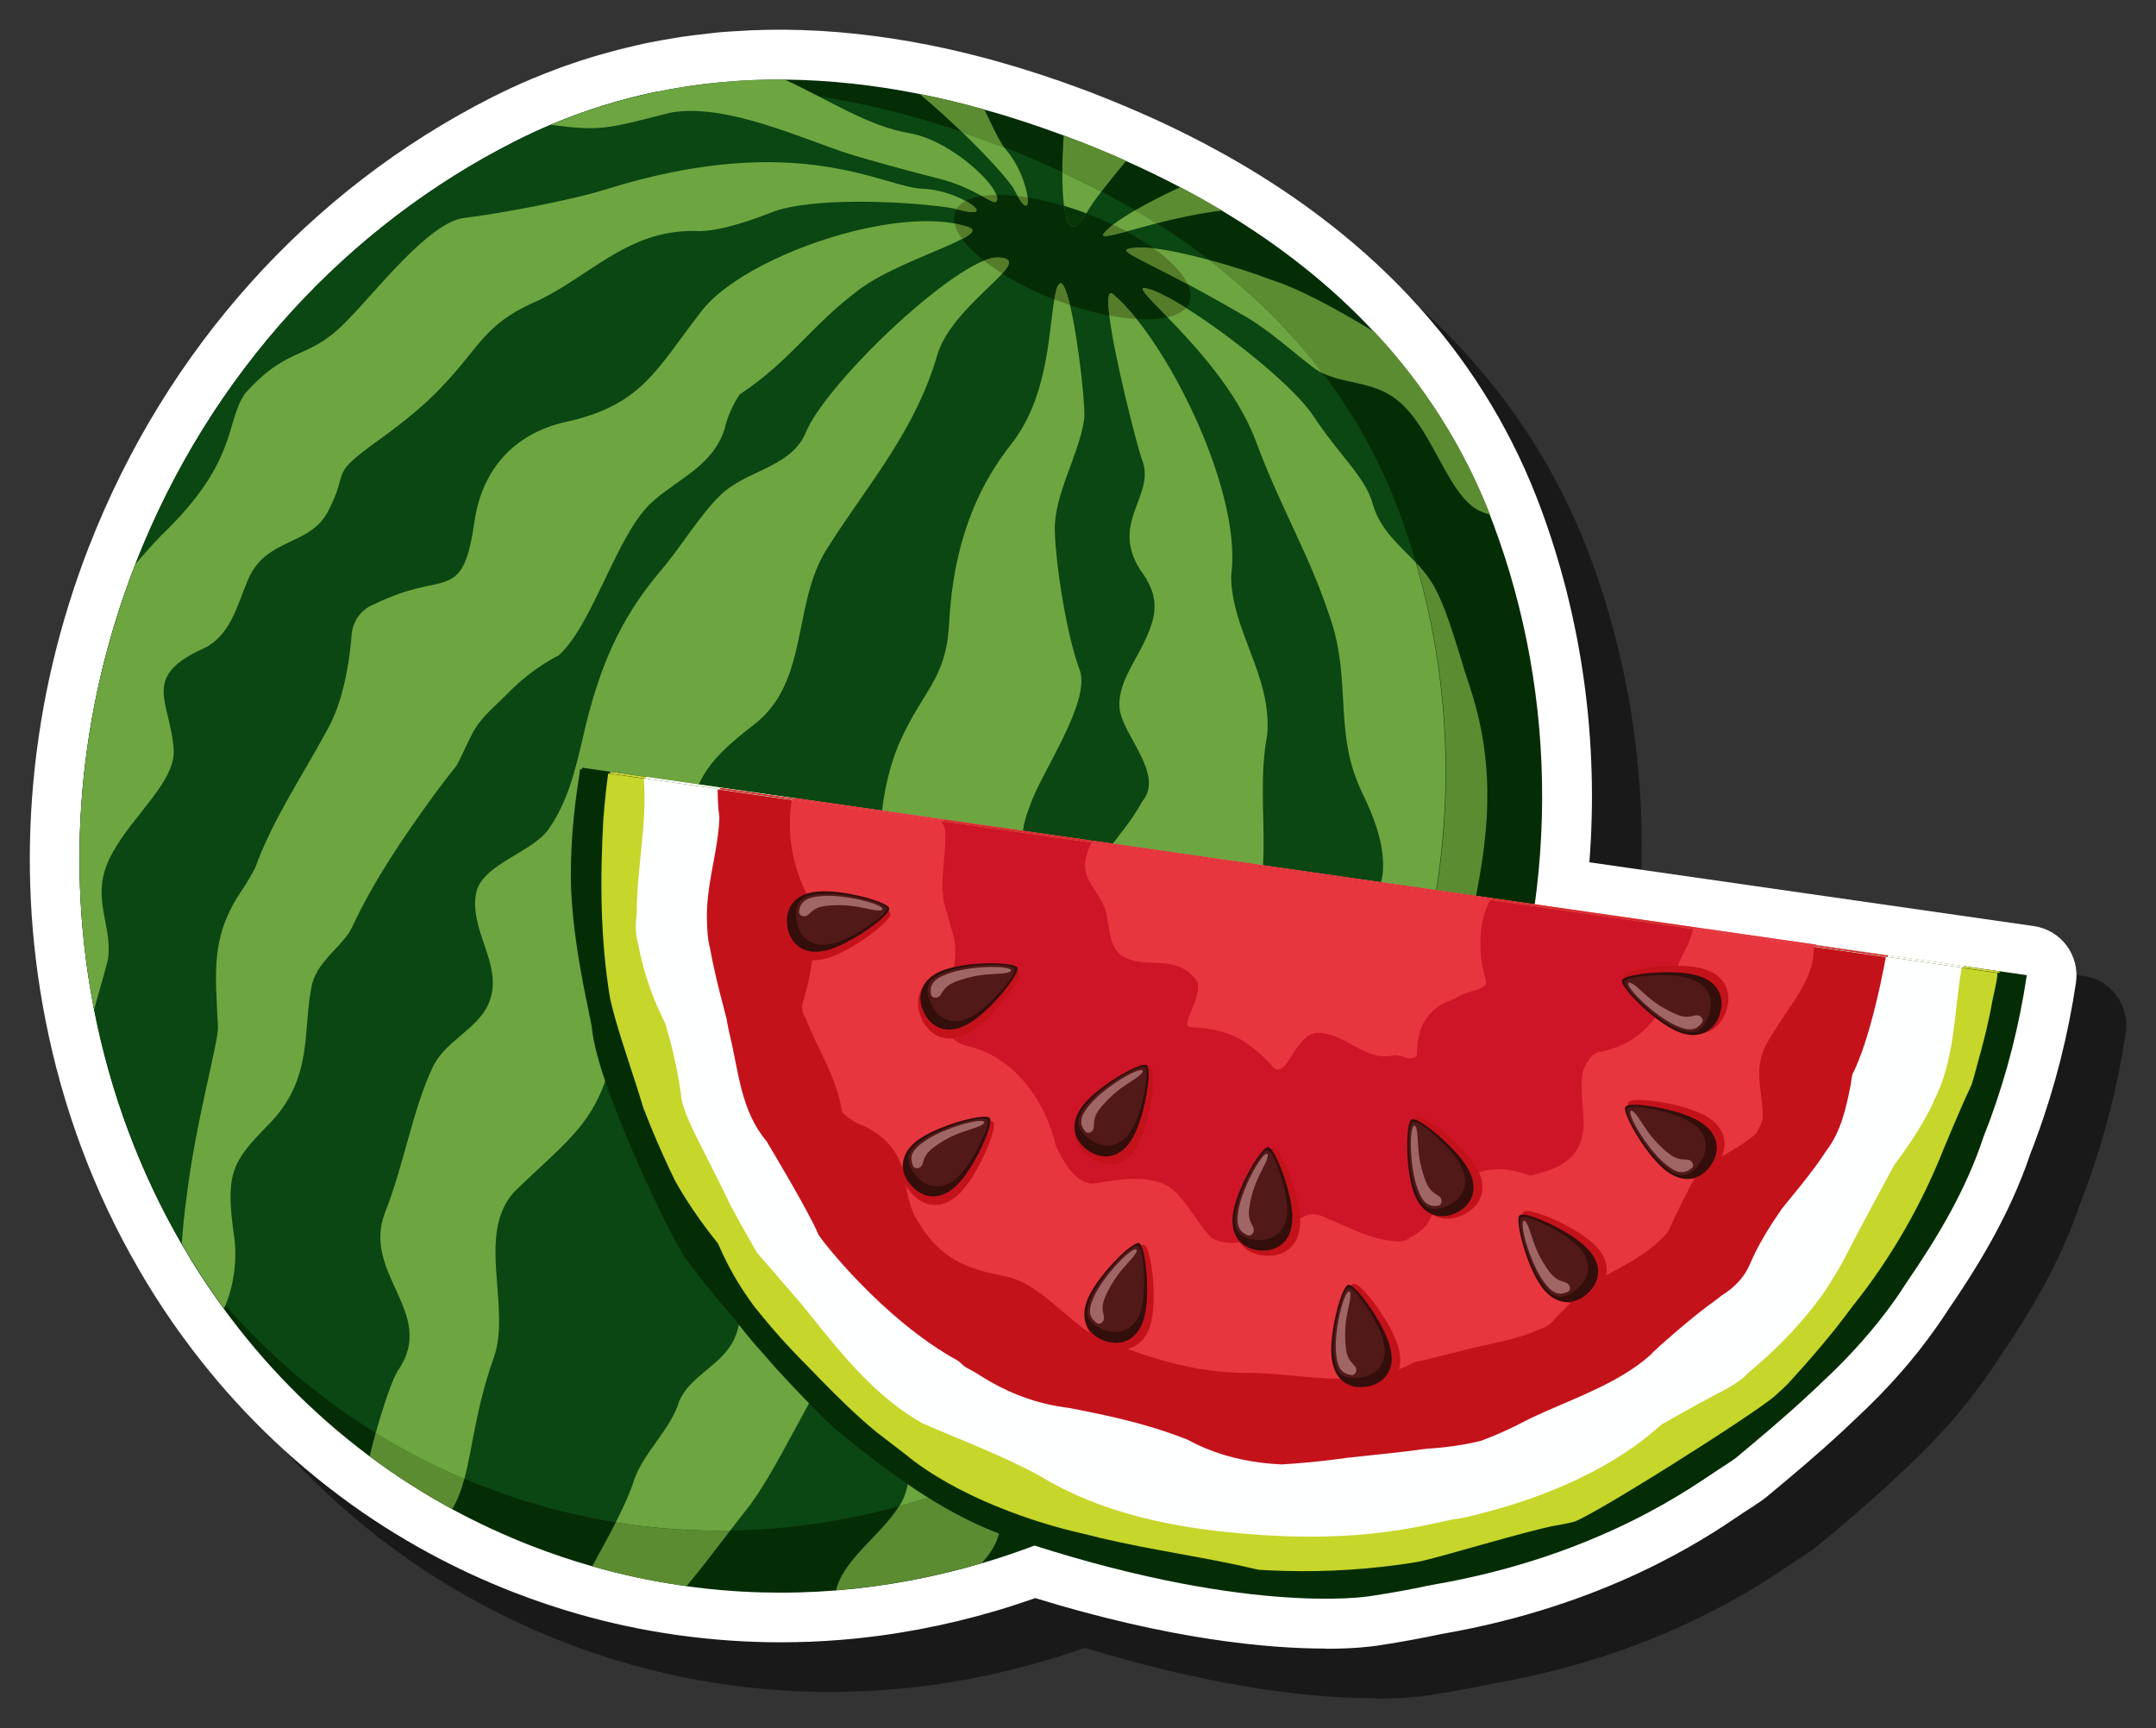<?xml version="1.0" encoding="UTF-8"?><svg id="a" xmlns="http://www.w3.org/2000/svg" viewBox="0 0 216.92 173.89"><rect x="0" y="0" width="216.92" height="173.89" fill="#333333" stroke="none"/><defs><style>.b{fill:#fff;}.c{opacity:.5;}.d{fill:#ce1527;}.e{fill:#c4121b;}.f{fill:#d8dc3a;}.g{fill:#d82a2b;}.h{fill:#0b4712;}.i{fill:#feffff;}.j{fill:#052d05;}.k{fill:#330e0b;}.l{fill:#511918;}.m{fill:#063508;}.n{fill:#6da541;}.o{fill:#a06665;}.p{fill:#5c8c31;}.q{fill:#547c29;}.r{fill:#e8363f;}.s{fill:#c6d62b;}</style></defs><path class="c" d="M138.36,170.89c-5.85,0-15.59-.9-29.21-5.08-1.35,.48-2.68,.91-3.97,1.29-5.12,1.51-10.39,2.5-15.66,2.92-1.99,.16-4,.24-6,.24-3.39,0-6.8-.24-10.15-.7l-.7-.1c-1.56-.23-3.13-.51-4.66-.84-1.59-.34-3.22-.74-4.81-1.2-2.2-.63-4.4-1.37-6.54-2.2-2.93-1.14-5.81-2.48-8.56-3.97-1.48-.81-2.93-1.66-4.3-2.53-1.54-.97-3.09-2.04-4.61-3.18l-.29-.22c-5.84-4.4-11.04-9.68-15.42-15.68-.81-1.1-1.61-2.26-2.37-3.43-.74-1.13-1.47-2.32-2.17-3.53-4.48-7.73-7.64-16.18-9.38-25.11-3.09-15.79-1.57-32.22,4.38-47.54,.01-.03,.02-.06,.04-.09h0c7.72-19.78,22.12-35.81,40.55-45.14,1.33-.67,2.66-1.29,3.95-1.83,.93-.39,1.9-.77,2.95-1.16,.26-.1,.52-.18,.78-.27l.32-.11c.62-.21,1.25-.43,1.89-.62,.32-.1,.64-.19,.95-.28l.33-.09c.58-.16,1.16-.33,1.74-.47,.42-.11,.84-.2,1.25-.3l.45-.11c.24-.06,.47-.11,.71-.16,.16-.03,.31-.06,.46-.09,0,0,.09-.02,.1-.02,.68-.14,1.36-.26,2.04-.37l.16-.03c.39-.07,.79-.13,1.18-.19,.71-.1,1.42-.19,2.13-.26l.3-.04c.32-.04,.65-.08,.97-.11,.78-.07,1.56-.12,2.35-.16l.33-.02c.24-.02,.48-.03,.72-.04,.95-.04,1.89-.06,2.84-.06h.58c4.67,.04,9.54,.56,14.47,1.54,2.28,.45,4.6,1.01,6.91,1.66,2.74,.77,5.57,1.69,8.39,2.74,.49,.18,1,.37,1.5,.57,1.76,.69,3.46,1.4,5.08,2.12,1.94,.86,3.87,1.8,5.74,2.78,1.55,.82,3.04,1.65,4.44,2.49,6.29,3.77,11.81,8.16,16.38,13.06l.06,.07c5.47,5.86,9.71,12.57,12.6,19.94,.12,.31,.25,.65,.38,.99,4.22,11.3,5.92,23.59,4.96,35.82l44.72,6.42c1.32,.19,2.5,.89,3.3,1.96,.79,1.07,1.13,2.41,.94,3.72-.79,5.28-2.1,10.48-3.92,15.45-.21,.59-.43,1.17-.66,1.75-2.11,6.31-5.54,11.74-8.31,15.78-.36,.57-.74,1.12-1.12,1.66-2.26,3.22-4.92,6.25-8.15,9.25-.42,.4-.91,.87-1.41,1.33-2.36,2.19-4.76,4.21-7.44,6.44-.1,.09-.21,.17-.32,.25-.08,.06-.15,.12-.22,.17-.58,.41-1.18,.8-1.78,1.18-.17,.1-.39,.26-.67,.45-3.29,2.22-13.31,8.99-29.76,11.83-.29,.05-.56,.11-.84,.17l-.67,.14c-1.84,.36-3.49,.65-5.07,.88-.6,.09-2.33,.31-5.18,.31Z"/><path class="b" d="M133.36,165.89c-5.85,0-15.59-.9-29.21-5.08-1.35,.48-2.68,.91-3.97,1.29-5.12,1.51-10.39,2.5-15.66,2.92-1.99,.16-4,.24-6,.24-3.39,0-6.8-.24-10.15-.7l-.7-.1c-1.56-.23-3.13-.51-4.66-.84-1.59-.34-3.22-.74-4.81-1.2-2.2-.63-4.4-1.37-6.54-2.2-2.93-1.14-5.81-2.48-8.56-3.97-1.48-.81-2.93-1.66-4.3-2.53-1.54-.97-3.09-2.04-4.61-3.18l-.29-.22c-5.84-4.4-11.04-9.68-15.42-15.68-.81-1.1-1.61-2.26-2.37-3.43-.74-1.13-1.47-2.32-2.17-3.53-4.48-7.73-7.64-16.18-9.38-25.11-3.09-15.79-1.57-32.22,4.38-47.54,.01-.03,.02-.06,.04-.09h0C16.69,35.15,31.09,19.11,49.52,9.78c1.33-.67,2.66-1.29,3.95-1.83,.93-.39,1.9-.77,2.95-1.16,.26-.1,.52-.18,.78-.27l.32-.11c.62-.21,1.25-.43,1.89-.62,.32-.1,.64-.19,.95-.28l.33-.09c.58-.16,1.16-.33,1.74-.47,.42-.11,.84-.2,1.25-.3l.45-.11c.24-.06,.47-.11,.71-.16,.16-.03,.31-.06,.46-.09,0,0,.09-.02,.1-.02,.68-.14,1.36-.26,2.04-.37l.16-.03c.39-.07,.79-.13,1.18-.19,.71-.1,1.42-.19,2.13-.26l.3-.04c.32-.04,.65-.08,.97-.11,.78-.07,1.56-.12,2.35-.16l.33-.02c.24-.02,.48-.03,.72-.04,.95-.04,1.89-.06,2.84-.06h.58c4.67,.04,9.54,.56,14.47,1.54,2.28,.45,4.6,1.01,6.91,1.66,2.74,.77,5.57,1.69,8.39,2.74,.49,.18,1,.37,1.5,.57,1.76,.69,3.46,1.4,5.08,2.12,1.94,.86,3.87,1.8,5.74,2.78,1.55,.82,3.04,1.65,4.44,2.49,6.29,3.77,11.81,8.16,16.38,13.06l.06,.07c5.47,5.86,9.71,12.57,12.6,19.94,.12,.31,.25,.65,.38,.99,4.22,11.3,5.92,23.59,4.96,35.82l44.72,6.42c1.32,.19,2.5,.89,3.3,1.96,.79,1.07,1.13,2.41,.94,3.72-.79,5.28-2.1,10.48-3.92,15.45-.21,.59-.43,1.17-.66,1.75-2.11,6.31-5.54,11.74-8.31,15.78-.36,.57-.74,1.12-1.12,1.66-2.26,3.22-4.92,6.25-8.15,9.25-.42,.4-.91,.87-1.41,1.33-2.36,2.19-4.76,4.21-7.44,6.44-.1,.09-.21,.17-.32,.25-.08,.06-.15,.12-.22,.17-.58,.41-1.18,.8-1.78,1.18-.17,.1-.39,.26-.67,.45-3.29,2.22-13.31,8.99-29.76,11.83-.29,.05-.56,.11-.84,.17l-.67,.14c-1.84,.36-3.49,.65-5.07,.88-.6,.09-2.33,.31-5.18,.31Z"/><g><g><path class="j" d="M149.58,109.7c-1.84,4.74-4.08,9.22-6.65,13.39-7.15,11.62-16.88,20.9-27.99,27.29-5.13,2.95-10.56,5.28-16.17,6.93-4.78,1.41-9.68,2.33-14.65,2.73-4.99,.4-10.03,.27-15.06-.43-.22-.03-.44-.06-.66-.1-1.45-.21-2.89-.47-4.33-.78-1.5-.32-3-.69-4.49-1.12-2.04-.58-4.08-1.27-6.1-2.05-2.77-1.08-5.44-2.32-7.99-3.7-1.37-.75-2.71-1.53-4.01-2.36-1.48-.93-2.91-1.92-4.3-2.96-.08-.06-.17-.13-.25-.19-5.54-4.17-10.37-9.12-14.42-14.66-.77-1.05-1.51-2.12-2.22-3.21-.71-1.08-1.38-2.19-2.03-3.31h0c-4.18-7.22-7.16-15.19-8.8-23.57h0c-2.81-14.34-1.67-29.86,4.13-44.77l.03-.08h0c7.53-19.3,21.49-34.06,38.15-42.5,1.2-.61,2.41-1.17,3.63-1.69,3.43-1.45,6.93-2.53,10.47-3.28,4.3-.91,8.67-1.31,13.08-1.27,4.48,.04,9,.54,13.54,1.44,2.17,.43,4.35,.95,6.53,1.57,2.66,.74,5.33,1.62,7.99,2.61,.48,.18,.96,.36,1.44,.55,1.64,.64,3.26,1.31,4.84,2.02,1.87,.83,3.68,1.71,5.45,2.64,1.43,.75,2.83,1.54,4.19,2.35,5.78,3.46,10.96,7.52,15.36,12.25h0c4.91,5.26,8.85,11.35,11.6,18.36,.12,.3,.24,.6,.35,.91,6.53,17.45,6.81,37.73-.68,57Z"/><path class="h" d="M140.12,105.85c-1.76,4.52-3.89,8.78-6.33,12.76-.94,1.53-1.93,3.01-2.96,4.45-6.44,9-14.59,16.3-23.72,21.55-2,1.15-4.06,2.21-6.15,3.15-3.01,1.37-6.1,2.52-9.26,3.45-.41,.12-.82,.24-1.23,.35-4.16,1.15-8.42,1.91-12.72,2.25-1.43,.11-2.86,.18-4.29,.2-3.35,.05-6.71-.15-10.06-.61-.21-.03-.42-.06-.63-.09-.27-.04-.55-.08-.82-.13-1.1-.18-2.21-.38-3.31-.62-1.43-.31-2.86-.66-4.28-1.07-1.95-.55-3.89-1.21-5.81-1.95-.62-.24-1.23-.49-1.83-.74-1.99-.84-3.92-1.77-5.78-2.79-1.07-.58-2.12-1.19-3.14-1.82-.23-.14-.45-.28-.68-.43-1.41-.89-2.77-1.83-4.09-2.82-.08-.06-.16-.12-.24-.18-4.72-3.55-8.89-7.7-12.48-12.3-.71-1.08-1.38-2.19-2.03-3.31h0c-4.18-7.22-7.16-15.19-8.8-23.57h0c-2.81-14.34-1.67-29.86,4.13-44.77l.03-.08h0c7.53-19.3,21.49-34.06,38.15-42.5,1.2-.61,2.41-1.17,3.63-1.69,3.43-1.45,6.93-2.53,10.47-3.28,2.3-.25,4.62-.36,6.94-.34,4.27,.04,8.58,.51,12.9,1.37,2.07,.41,4.15,.91,6.22,1.49,1.62,.45,3.23,.95,4.85,1.5,.92,.31,1.85,.64,2.77,.99,.46,.17,.92,.34,1.37,.52,.04,.02,.08,.03,.11,.04,1.53,.6,3.03,1.22,4.5,1.88,.45,.2,.89,.4,1.33,.61,1.31,.61,2.6,1.25,3.87,1.91,.02,0,.04,.02,.06,.03,1.15,.61,2.28,1.23,3.39,1.89,.18,.11,.36,.22,.55,.32,.54,.33,1.08,.65,1.61,.99,1.83,1.15,3.58,2.38,5.27,3.67,2.8,2.14,5.4,4.48,7.76,7.02h0c1.3,1.4,2.54,2.86,3.69,4.38,2.99,3.94,5.47,8.3,7.36,13.12,.11,.29,.22,.58,.33,.87,.63,1.67,1.19,3.38,1.7,5.1h0c4.5,15.41,4.07,32.7-2.35,49.22Z"/><path class="n" d="M127.5,73.91c-1.5,8,1.73,15.28-3.62,22.32,.13-.17-.25,.64-.23,.56-4.05,9.91-.8,22.24-7.69,32.24-2.25,3.24-5.05,7.29-7.9,10-2.32,2.11-4.9,4.21-6.41,6.96-.34,.6-.55,1.19-.68,1.77-3.01,1.37-6.1,2.52-9.26,3.45-.41,.12-.82,.24-1.23,.35,.36-.58,.62-1.17,.76-1.8,1.61-7.44,7.24-10.69,9.99-17.77,2.09-6.39,2.56-10.96,4.89-17.43,2.05-5.83-1.56-12.64,3.93-17.03,2.05-1.73,2.59-3.96,1.13-6.22-1.68-5.58,1.04-5.77,3.77-10.7,2.24-2.71-2.05-6.64-2.31-9.37-.21-2.34,1.55-4.64,2.5-6.66,1.25-2.65,1.63-4.51-.43-7.25-3.1-4.9,1.72-7.52,.14-11.21-.52-1.56-2.74-10.2-3.24-14.36-.2-1.64-.13-2.59,.41-2.13,.75,.64,1.54,1.48,2.34,2.48,5,6.23,10.52,18.58,9.51,25.81,0,5.53,4.11,10.04,3.63,15.99Z"/><path class="p" d="M63.4,153.41c3.35,.47,6.72,.67,10.06,.61-1.28,1.68-2.92,3.85-4.39,5.59-.22-.03-.44-.06-.66-.1-1.45-.21-2.89-.47-4.33-.78-1.5-.32-3-.69-4.49-1.12,.71-1.33,1.57-2.87,2.37-4.41,.27,.04,.55,.09,.82,.13,.21,.03,.42,.06,.63,.09Z"/><path class="p" d="M100.96,147.76c-.69,3.03,.78,5.87-1.66,8.9-.13,.17-.31,.39-.53,.63-4.78,1.41-9.68,2.33-14.65,2.73,.75-3.15,4.6-5.61,6.34-8.47,.41-.11,.82-.23,1.23-.35,3.15-.93,6.25-2.08,9.26-3.45Z"/><path class="n" d="M106.13,53.45c.09,3.56,1.25,10.71,2.5,13.96,1.16,3.22-3.92,10.41-4.95,13.53-2.27,5.52,1.03,6.25-.96,12.39-1.36,3.09-6.72,3.49-7.22,14.16-.79,12.97-3.92,16.47-7.72,22.68-6.48,10.36-9.66,18.03-12.79,21.88-.39,.48-.92,1.17-1.53,1.97-3.35,.05-6.71-.15-10.06-.61-.21-.03-.42-.06-.63-.09-.27-.04-.55-.08-.82-.13,.77-1.51,1.47-3.03,1.89-4.38,.99-2.73,3.63-4.98,4.48-7.76,1.04-2.54,3.94-3.47,5.35-5.92,2.44-4.23-1.22-12.57,2.36-15.28,4.08-3.12,8.8-2.26,5.75-9.06-1.5-3.26,.84-5.83,2.4-8.35,2.5-4.06-1.92-7.59,.54-11.22,2.56-3.86,3.31-1.84,3.74-6.9,.26-3.38,.76-6.78,2.17-9.88,2.26-4.99,4.53-6.11,4.85-11.52,.32-6.26,1.8-12.55,6.24-18.2,3.68-4.67,3.74-10.84,4.36-14.61,.01-.08,.03-.16,.04-.25,.42-2.4,1-1.41,1.53,.81h0c.88,3.69,1.64,10.78,1.41,11.65-.58,3.65-3,7.4-2.94,11.09Z"/><path class="n" d="M110.81,19.28c-.64,.83-1.17,1.57-1.51,2.18-.02,.03-.04,.07-.05,.1-1.27,2.15-1.92,1.26-2.2-.86-.12-.93-.17-2.11-.16-3.36,1.31,.61,2.6,1.25,3.87,1.91,.02,0,.04,.02,.06,.03Z"/><path class="p" d="M46.72,148.8c-.3,1.14-.68,2.15-1.22,3.05-1.37-.75-2.71-1.53-4.01-2.36-1.48-.93-2.91-1.92-4.3-2.96,.18-.74,.38-1.54,.6-2.33,1.02,.63,2.07,1.24,3.14,1.82,1.86,1.01,3.79,1.95,5.78,2.79Z"/><path class="n" d="M100.84,27.52c-1.6,1.78-5.56,4.84-6.53,8.19-.14,.47-.28,.93-.44,1.38h0c-2.43,7.13-6.94,12.17-10.75,18.27-3.42,5.5-1.71,13.27-7.23,17.53-2.22,1.73-4.65,3.67-5.71,6.35-.6,1.52-.24,3.11,.04,4.65,.32,1.78,.54,3.49-.91,4.93,0,0,0,.01-.02,.02h0s-.02,.02-.03,.03c-.02,.02-.04,.03-.06,.05-6.04,4.59-6.04,8.35-7.3,15.72-1.3,8.16-4.65,9.89-10.17,15.3-3.86,4.25-.27,11.67-2.04,16.65-1.82,5.11-2.14,9.14-2.97,12.23-1.99-.84-3.92-1.77-5.78-2.79-1.07-.58-2.12-1.19-3.14-1.82,.79-2.83,1.77-5.69,2.3-6.39,3.86-5.7-3.75-9.66-1.36-15.81,1.91-4.82,2.73-10.2,4.79-14.61,1.29-2.75,4.68-3.86,5.72-6.63,.83-2.18-.06-4.3-.77-6.45-.48-1.45-.87-2.92-.58-4.43,.56-2.91,5.6-4.08,7.26-6.41,1.95-2.72,2.75-6.07,3.49-9.29,1.48-6.47,3.47-11.67,7.87-16.81,1.93-2.26,3.93-5.61,6-7.59,2.61-2.49,6.79-2.67,8.45-6.02,1.09-2.96,6.22-8.6,11.07-12.76,2.63-2.25,5.17-4.06,6.94-4.77,.54-.22,1.01-.33,1.38-.32,1.52,.03,1.36,.63,.47,1.62Z"/><path class="n" d="M96.8,24.04c-1.5,.8-4.41,1.87-6.99,3.13-1.15,.56-2.23,1.15-3.1,1.77-5.17,3.8-6.97,7.22-12.3,10.76-.72,1.08-1.22,2.25-1.52,3.51-1.2,3.65-4.53,4.89-7.16,7.2-3.57,3.03-6.01,12.34-9.48,15.5,0,0-.01,.01-.02,.02-1.5,.79-2.88,1.75-4.1,2.84-.41,.37-.8,.75-1.18,1.14-1.24,1.25-2.55,2.27-3.37,3.8-.29,.55-.56,1.1-.82,1.66-.26,.56-.52,1.13-.84,1.69-.41,.51-.81,1.02-1.2,1.53-.39,.51-.78,1.03-1.16,1.55-3,4.14-5.88,8.37-8.06,13-.24,.55-.61,1.06-1.03,1.55-1.21,1.41-2.85,2.73-3.16,4.78-.12,.62-.21,1.25-.27,1.9-.4,3.89-.17,7.98-4.14,11.91-3.57,3.65-4.26,4.84-3.34,11.15,.32,2.19,0,5.02-1.02,7.24-1.53-2.09-2.95-4.27-4.25-6.52h0c.1-1.52,.26-3.13,.49-4.75,.92-7.62,3.2-15.47,3.15-17.09-.27-5.5-.72-8.92,2.19-13.4,.06-.09,.11-.17,.17-.26,.48-.7,.94-1.48,1.37-2.29,1.77-4.89,4.67-9.14,7.1-13.62,1.32-2.27,1.94-4.8,2.33-7.31,.11-.76,.2-1.52,.27-2.31,.03-1.5,.94-2.79,2.22-3.29,.87-.43,1.67-.75,2.39-1.02,5.15-1.88,6.71,.19,7.78-7.42,.76-5.04,3.85-8.72,9.12-9.92,7.75-1.69,9.16-5.31,13.61-11.03,2.45-3.34,9.08-6.63,15.53-8.21,3.67-.9,7.29-1.25,10.05-.74,.52,.09,1,.22,1.46,.38,.67,.26,.28,.66-.69,1.17Z"/><path class="n" d="M96.29,21.06s-.04-.01-.06-.02c-1.57-.4-9.18-1.12-14.72-.5-1.53,.17-2.91,.44-3.95,.86-3.23,1.27-6.02,1.98-7.69,1.84-6.99-.08-10.74,4.86-16.31,7.26-4.83,2.21-5.32,4.44-8.95,8.25-2.22,2.41-4.85,4.35-7.49,6.25-3.89,2.91-2.04,2.42-4.04,6.3-1.75,3.69-6.24,2.71-8.11,6.98-1.13,2.65-1.77,5.81-4.7,7.07-6.08,2.8-3.12,5.33-2.8,10.01,.07,.79-.15,1.6-.54,2.42-1.59,3.34-6.12,6.94-6.64,10.97-.38,2.85,1.02,5.17,.55,7.89-.41,1.64-.93,3.29-1.37,4.96-2.81-14.34-1.67-29.85,4.13-44.77l.03-.08h0c.78-.91,1.63-1.86,2.58-2.86,7.87-7.55,6.38-11.36,8.48-14.34,4.61-5.1,6.3-3.02,10.53-7.6,2.4-2.41,8.02-9.67,11.49-10.02,3.4-.41,10.67-1.75,14.2-2.86,19.36-6.06,27.96-.24,31.84-.08,1.65,.04,3.35,.65,4.42,1.24,1.45,.8,1.73,1.56-.88,.84Z"/><path class="n" d="M103.39,19.86c.11,.99-.21,1.27-1.01-.14-.1-.17-.2-.37-.32-.6-.4-.8-2.57-3.23-5.25-5.82,.92,.31,1.85,.64,2.77,.99,.46,.17,.92,.34,1.37,.52,.04,.02,.08,.03,.11,.04,.06,.09,.12,.17,.19,.25,1.28,1.5,2.01,3.61,2.14,4.76Z"/><path class="p" d="M147.7,98.39c.14,2.92,2.83,6.67,1.77,9.61-1.38,3.76-5.21,4.8-6.34,8.65-.65,2.11-.15,4.24-.19,6.43-7.15,11.62-16.88,20.9-27.99,27.29,.03-.05,.06-.1,.09-.14,1.99-3.12,4.17-6.29,5.05-7.53,3.04-4.15,9.66-6.99,10.44-12.61,.21-2.82,.2-5.01,.32-7.03,1.03-1.44,2.02-2.92,2.96-4.45,2.45-3.97,4.58-8.24,6.33-12.76,6.42-16.52,6.85-33.8,2.35-49.22,.71,.76,1.37,1.58,1.9,2.57,1.4,2.62,2.39,6.63,3.38,9.56,2.27,6.69,2.28,12.67,1.1,19.4-.59,3.35-1.31,6.79-1.16,10.23Z"/><path class="n" d="M140.12,105.85c-1.76,4.52-3.89,8.78-6.33,12.76-.94,1.53-1.93,3.01-2.96,4.45,.18-3.31,.66-6.13,2.83-10.45,2.96-6.39,4.68-9.68,2.54-16.36,0-.01,0-.03,0-.04-.76-3.47,2.71-5.14,2.94-8.57,.17-2.8-.96-5.5-2.08-7.86-2.81-5.76-1.17-10.68-2.97-16.81-2.27-7.19-4.95-11.11-7.76-18.64-1.87-5-6.13-9.58-8.87-12.41-1.86-1.92-3.03-3.04-2.26-2.93,.83,.13,2.33,.88,4.11,1.99,4.57,2.85,11.01,8.05,12.86,10.92,2.63,3.99,5.31,6.22,5.97,8.91,.8,2.6,2.66,4.04,4.31,5.81h0c4.5,15.41,4.07,32.7-2.35,49.22Z"/><path class="p" d="M108.47,14.16c1.64,.64,3.26,1.31,4.84,2.02-.9,1.1-1.77,2.16-2.5,3.1-.02-.01-.04-.02-.06-.03-1.26-.66-2.55-1.3-3.87-1.91,0-1.21,.06-2.5,.14-3.72,.48,.18,.96,.36,1.44,.55Z"/><path class="p" d="M122.95,21.18c-2.39,.3-4.68,.81-6.6,1.3-.53-.34-1.07-.66-1.61-.99-.18-.11-.37-.22-.55-.32,1.3-.75,2.88-1.56,4.56-2.34,1.43,.75,2.83,1.54,4.19,2.35Z"/><path class="p" d="M99.03,11.01c.82,1.67,1.4,2.99,2.02,3.85-.04-.02-.08-.03-.11-.04-.46-.18-.92-.35-1.37-.52-.92-.34-1.85-.67-2.77-.99-1.36-1.31-2.85-2.67-4.3-3.86,2.17,.43,4.35,.95,6.53,1.57Z"/><path class="n" d="M116.36,22.48c-1.16,.29-2.18,.58-3.02,.81-1.73,.46-2.65,.67-2.27,.17,.19-.25,.51-.54,.92-.86,.57-.43,1.33-.92,2.21-1.44,.18,.11,.36,.22,.55,.32,.54,.33,1.08,.65,1.61,.99Z"/><path class="p" d="M149.92,51.79c-.2-.06-.41-.12-.62-.2-3.82-1.27-5.13-9.3-9.5-11.87-2.21-1.31-4.58-1.15-6.72-2.17-1.16-1.52-2.39-2.98-3.69-4.38h0c-2.36-2.54-4.96-4.87-7.76-7.02,2.41,.65,4.78,1.42,6.24,2,2.56,.79,6.16,2.67,10.45,5.27h0c4.91,5.26,8.85,11.35,11.6,18.36Z"/><path class="n" d="M133.08,37.55c-.26-.12-.51-.26-.75-.42-2.34-1.76-4.54-3.85-7.16-5.36-2.19-1.28-4.08-2.32-5.65-3.16-5.9-3.14-7.51-3.51-5.13-3.7,.46-.03,1.03,0,1.69,.08,1.56,.18,3.57,.63,5.56,1.17,2.8,2.14,5.4,4.48,7.76,7.02h0c1.3,1.4,2.54,2.86,3.69,4.38Z"/><path class="n" d="M100.2,20.32c-.14,.13-.62-.15-1.41-.59-1-.54-2.5-1.32-4.5-1.8-3.59-.9-7.28-1.96-8.74-2.4-4.9-1.57-12.59-5.23-18.16-4.18-6.27,1.6-6.92,1.88-11.98,1.21,7.6-3.21,15.5-4.62,23.55-4.55,4.53,2.09,8.36,4.68,12.53,5.39,3.77,.64,8.14,4.48,8.76,6.22,.11,.31,.1,.56-.06,.7Z"/><path class="j" d="M119.68,30.41c-.08,.21-.2,.4-.35,.57-1.78-1.11-3.27-1.87-4.11-1.99-.77-.11,.39,1.01,2.26,2.93-.86,.2-1.91,.26-3.12,.19-.8-1-1.59-1.84-2.34-2.48-.54-.47-.61,.48-.41,2.13-1.25-.24-2.58-.59-3.95-1.05h0c-.53-2.23-1.1-3.21-1.53-.82-.01,.08-.03,.16-.04,.25-1.96-.76-3.74-1.66-5.24-2.61,.89-.99,1.05-1.59-.47-1.62-.38,0-.84,.11-1.38,.32-.93-.73-1.67-1.47-2.19-2.18,.97-.51,1.36-.91,.69-1.17-.45-.16-.94-.28-1.46-.38-.1-.42-.08-.81,.06-1.17,.04-.1,.09-.2,.14-.29,.02,0,.04,.01,.06,.02,2.61,.72,2.33-.04,.88-.84,.44-.22,.98-.39,1.61-.49,.79,.43,1.26,.72,1.41,.59,.16-.15,.17-.39,.06-.7,.65-.01,1.36,.03,2.12,.11,.8,1.41,1.13,1.13,1.01,.14,1.15,.18,2.38,.46,3.66,.85,.27,2.12,.92,3.01,2.2,.86,.02-.03,.04-.07,.05-.1,.08,.03,.16,.06,.25,.09,.85,.33,1.67,.68,2.44,1.05-.41,.32-.73,.61-.92,.86-.38,.5,.54,.29,2.27-.17,1.01,.54,1.92,1.11,2.73,1.69-.66-.08-1.23-.11-1.69-.08-2.38,.19-.76,.56,5.13,3.7,.31,.66,.37,1.27,.17,1.81Z"/><path class="q" d="M113.34,23.29c-1.73,.46-2.65,.67-2.27,.17,.19-.25,.51-.54,.92-.86,.46,.22,.92,.45,1.35,.68Z"/><path class="q" d="M96.8,24.04c-.39-.54-.65-1.06-.76-1.55,.52,.09,1,.22,1.46,.38,.67,.26,.28,.66-.69,1.17Z"/><path class="q" d="M96.29,21.06s-.04-.01-.06-.02c.2-.33,.52-.61,.94-.82,1.45,.8,1.73,1.56-.88,.84Z"/><path class="q" d="M100.84,27.52c-.68-.43-1.3-.86-1.85-1.3,.54-.22,1.01-.33,1.38-.32,1.52,.03,1.36,.63,.47,1.62Z"/><path class="q" d="M98.79,19.73c.45-.07,.94-.11,1.47-.12,.11,.31,.1,.56-.06,.7-.14,.13-.62-.15-1.41-.59Z"/><path class="q" d="M102.37,19.72c.33,.04,.67,.08,1.01,.14,.11,.99-.21,1.27-1.01-.14Z"/><path class="q" d="M107.65,30.7c-.47-.16-.95-.33-1.43-.51-.05-.02-.09-.03-.14-.05,.01-.08,.03-.16,.04-.25,.42-2.4,1-1.41,1.53,.81Z"/><path class="m" d="M107.05,20.71c.74,.22,1.49,.47,2.25,.76-.02,.03-.04,.07-.05,.1-1.27,2.15-1.92,1.26-2.2-.86Z"/><path class="q" d="M112.02,29.62c.75,.64,1.54,1.48,2.34,2.48-.85-.05-1.78-.17-2.75-.36-.2-1.64-.13-2.59,.41-2.13Z"/><path class="q" d="M119.51,28.61c-5.9-3.14-7.51-3.51-5.13-3.7,.46-.03,1.03,0,1.69,.08,1.71,1.22,2.92,2.49,3.44,3.62Z"/><path class="q" d="M115.22,28.99c.83,.13,2.33,.88,4.11,1.99-.4,.44-1.03,.75-1.85,.94-1.86-1.92-3.03-3.04-2.26-2.93Z"/></g><g><g><path class="j" d="M203.92,98.14c-.75,5.03-1.99,9.87-3.67,14.47-.22,.59-.44,1.17-.67,1.75-1.75,5.31-4.55,10.03-7.77,14.72-.34,.53-.69,1.05-1.04,1.56-2.14,3.05-4.64,5.83-7.46,8.45-.46,.45-.93,.89-1.4,1.32-2.35,2.18-4.82,4.25-7.24,6.27-.52,.36-1.04,.71-1.57,1.04-2.13,1.34-11.61,8.64-28.62,11.58-.55,.09-1.08,.22-1.63,.33-1.62,.32-3.23,.6-4.83,.84-.48,.07-12.81,1.98-36.12-5.88-6.12-2.07-11.4-5.92-16.33-9.86-.52-.41-1.03-.84-1.54-1.26-1.6-1.53-3.14-3.13-4.65-4.75-.38-.41-.76-.81-1.13-1.22-.35-.41-.7-.81-1.06-1.22-.36-.4-.72-.81-1.08-1.21-.36-.43-.72-.86-1.07-1.3-.35-.44-.7-.87-1.04-1.32-1.27-1.47-2.52-2.96-3.7-4.49-.39-.51-.78-1.03-1.16-1.56-.98-1.18-8.65-16.68-9.36-22.94-.07-.65-.25-1.29-.36-1.95-.75-3.54-1.39-7.11-1.66-10.7-.05-.6-.08-1.2-.1-1.8-.08-3.14,.15-6.26,.57-9.37,.09-.63,.18-1.26,.28-1.91,.02-.16,.04-.32,.06-.48l145.37,20.88Z"/><path class="f" d="M200.77,100.03c-.08,.45-.16,.88-.25,1.32-.26,1.31-.56,2.6-.9,3.88-.17,.64-.34,1.28-.52,1.91-.16,.61-.33,1.23-.52,1.84-.73,1.55-1.4,3.13-2.08,4.72-.22,.53-.45,1.06-.67,1.59-2.25,5.71-5.32,11.1-9.15,15.89-.31,.41-.62,.82-.93,1.23-.31,.41-.63,.82-.94,1.22-.38,.47-.77,.94-1.16,1.41-1.17,1.4-2.39,2.78-3.64,4.13-.41,.4-.82,.78-1.25,1.16-2.14,1.88-19.25,12.67-20.35,12.68-.53,.13-1.08,.24-1.62,.33-2.74,.46-12.46,3.45-14.03,3.68-.69,.12-1.38,.22-2.08,.31-4.16,.55-8.43,.74-12.74,.53-.37-.02-.73-.04-1.1-.06-5.23-1.25-10.66-1.95-15.96-3.21-.59-.14-1.17-.31-1.77-.44-4.69-1.04-12.63-3.67-17.86-8.01-.48-.36-.95-.73-1.42-1.09-.47-.36-.95-.73-1.42-1.09-.51-.42-1-.84-1.48-1.27-1.94-1.73-3.77-3.62-5.6-5.51-.46-.46-.91-.92-1.35-1.39-.88-.94-1.74-1.89-2.56-2.87-.45-.53-.89-1.07-1.32-1.61-1.22-1.64-2.21-3.26-3.12-5.17-.18-.38-.36-.77-.54-1.18-1.21-1.5-2.33-3.05-3.33-4.65-.34-.54-.66-1.08-.98-1.65-.87-1.79-1.69-3.62-2.45-5.47-.25-.62-.5-1.24-.74-1.86-.92-3.07-2.01-6.1-2.88-9.16-.17-.62-.33-1.24-.47-1.86-.99-6.01-1.01-12.01-.68-17.95,.04-.56,.09-1.12,.14-1.68,.09-1,.21-2.01,.35-3.01l139.78,20.08c-.03,.77-.26,1.56-.4,2.29Z"/><path class="i" d="M194.76,110.72c-.26,.55-.54,1.09-.84,1.62-.89,1.6-1.93,3.15-3.08,4.66-.3,.54-.59,1.09-.89,1.63-.98,1.81-1.95,3.62-2.91,5.44-.24,.45-.48,.91-.72,1.37-.57,1.15-1.19,2.26-1.86,3.32-.33,.53-.68,1.06-1.04,1.57-1.75,2.38-3.77,4.55-5.97,6.5-.44,.39-.89,.77-1.34,1.15-.62,.71-1.58,1.28-2.35,1.7-2.21,1.16-4.32,2.32-6.35,3.49-.51,.29-5.51,5.75-18.28,8.99-.46,.12-.92,.24-1.38,.34-.46,.1-.92,.18-1.39,.24-.56,.12-1.12,.25-1.67,.36-2.69,.59-5.4,1.01-8.14,1.21-.59,.04-1.18,.08-1.77,.1-4.13,.18-8.26-.07-12.3-.53-.63-.08-1.25-.16-1.87-.25-5.53-.82-10.96-2.35-15.65-5.2-.49-.27-.99-.53-1.48-.78-3.45-1.75-7.04-3.09-10.5-4.61-.51-.29-.99-.59-1.47-.91-4.23-2.85-7.37-6.98-10.62-11.01-.38-.44-.76-.88-1.14-1.32-1.13-1.32-2.26-2.63-3.38-3.91-.31-.53-.61-1.06-.9-1.59-.3-.53-.59-1.06-.89-1.59-.29-.53-.58-1.06-.87-1.6-1.05-2.22-2.2-4.41-3.3-6.62-.28-.55-.55-1.11-.8-1.68-.43-1.03-.83-1.97-.87-2.86-.26-1.89-.63-3.67-1.09-5.41-.16-.58-.32-1.15-.5-1.74-1.06-2.08-1.84-4.21-2.37-6.37-.13-.54-.25-1.08-.35-1.63-.27-.88-.29-1.94-.14-2.98,0-4.7,1.06-8.93,.72-13.65l132.59,19.04c-.8,4.54-.65,9.35-2.85,13.49Z"/><path class="g" d="M186.68,107.73c-.21,.43-.19,.93-.29,1.4-.47,2.32-.96,4.57-2.42,6.49-.33,.51-.68,1.02-1.04,1.51-1.09,1.49-2.28,2.91-3.44,4.34-.3,.44-.6,.88-.89,1.32-.87,1.33-1.66,2.71-2.3,4.2-.54,1.33-1.58,2.42-2.85,3.2-.49,.39-.99,.76-1.5,1.13-1.53,1.11-5.29,4.37-5.67,4.85-.43,.39-.88,.74-1.33,1.07-3.19,2.28-7.07,3.59-10.67,5.28-.56,.29-1.11,.57-1.66,.84-1.11,.54-2.24,1.03-3.39,1.46-.59,.15-1.19,.27-1.79,.38-1.2,.21-2.43,.35-3.69,.42-.68,.09-1.34,.18-2,.26-1.96,.24-3.93,.42-5.88,.64-.56,.08-1.11,.15-1.67,.22-1.67,.2-3.35,.36-5.02,.46-.66-.03-1.32-.08-1.97-.16-2.6-.31-5.12-1.02-7.49-2.32-.55-.21-1.09-.42-1.64-.61-2.84-1-5.76-1.69-8.77-2.29-.5-.1-1.01-.2-1.52-.3-2.94-.35-5.59-1.3-8-2.68-.48-.28-.95-.57-1.41-.86-.29-.18-.64-.35-.97-.54-.34-.19-.56-.53-.88-.71-7.47-4.1-13.79-12.22-13.99-12.69-.98-2.34-4.9-8.84-5.2-9.37-2.57-3.04-2.79-6.92-3.69-10.67-.13-.54-.24-1.08-.33-1.65-.46-1.77-.93-3.53-1.31-5.31-.13-.59-.24-1.18-.35-1.77-.27-.98-.29-2.05-.32-3.11-.02-2.95,.79-5.65,1.13-8.4,.07-.55,.11-1.11,.13-1.67-.13-.95-.18-1.89-.17-2.82l117.53,16.88c-.63,3.4-1.74,8.4-3.26,11.6Z"/><path class="r" d="M182.54,96.75c-.1,.42-.24,.83-.4,1.23-.83,2.02-2.36,3.84-3.43,5.65-.21,.32-.42,.64-.61,.97-.19,.33-.36,.67-.5,1.04-.84,2.17-.08,4.23-.03,6.35,.07,.72-.35,1.19-.62,1.84-.28,.28-.58,.52-.89,.75-2.15,1.59-4.78,2.35-5.87,4.78-.19,.36-.38,.73-.56,1.1-.56,1.11-1.09,2.24-1.64,3.4-.27,.31-.56,.61-.86,.88-1.81,1.67-4.13,2.78-6.4,4-.35,.29-.7,.58-1.05,.88-1.05,.91-2.08,1.88-3.09,3.01-.22,.32-.82,.77-1.58,1.01-.4,.19-.82,.35-1.24,.5-2.12,.73-4.49,1.05-6.76,1.69-.41,.12-.83,.22-1.25,.3-.41,.11-.82,.22-1.23,.32-.34,.09-.69,.17-1.03,.25-.35,.08-.69,.16-1.04,.24-5.44,2.93-11.17,1.04-16.74,1.05-.46,0-.91,0-1.36-.03-4.46-.19-8.72-1.54-12.93-3.23-.38-.15-.77-.31-1.15-.47-2.92-1.83-5.14-4.8-8.3-5.84-.34-.08-.68-.15-1.03-.23-1.04-.22-2.09-.44-3.09-.84-1.47-.52-2.71-1.37-3.74-2.48-.51-.55-.97-1.17-1.37-1.85-1.11-1.52-1.21-3.29-1.65-5.12-.39-2.17-2.07-4-4.18-4.83-.38-.17-.74-.35-1.08-.58-.34-.22-.65-.47-.91-.78-.43-3.03-1.97-5.52-3.14-8.18-.17-.38-.32-.76-.46-1.16-.44-.6-.51-1.32-.24-1.98,.97-3.32,1.28-6.22,.69-9.15-.09-.42-.19-.84-.31-1.27-1.58-3.08-2.08-6.32-1.61-9.5,0-.06,.02-.13,.03-.19l102.84,14.77c0,.59-.08,1.17-.18,1.66Z"/><path class="g" d="M170.32,94.15c-.12,.35-.27,.69-.43,1.03-.48,1.02-1.08,2.02-1.34,3.09-.16,.46-.31,.91-.48,1.34-1.02,3.01-3.27,5.43-7.08,6.12-.74,.25-1.21,1.06-1.51,1.9-.09,.43-.13,.86-.14,1.29-.06,2.15,.63,4.3-.24,6.19-.23,.47-.51,.84-.82,1.16-.82,.81-1.86,1.26-2.99,1.58-.38,.11-.76,.2-1.16,.29-4.89-1.92-8.08,.63-10.33,4.9-.47,.53-1.02,.99-1.73,1.33-.2,.19-.44,.3-.7,.36-.38,.08-.82,.04-1.25-.04-1.87-.2-3.57-1.04-5.29-1.78-.34-.15-.69-.29-1.04-.43-.75-.45-1.61-.58-2.18-.31-3.31,1.5-5.86,3.2-8.48,2.64-.37-.09-.75-.23-1.12-.47-.79-.92-1.53-2.04-2.31-3.1-.26-.35-.53-.7-.81-1.02-2.01-2.47-5.64-1.75-8.53-1.29-1.37,.17-2.53-1.16-3.41-2.77-.18-.32-.34-.66-.5-.99-1.07-4.55-4.14-9.05-9.1-10.12-.55-.17-.96-.39-1.25-.66-.53-.48-.6-1.19-.68-1.91,.08-2.99,1.39-5.98,.7-8.55-.12-.37-.23-.73-.33-1.09-.11-.39-.21-.77-.3-1.15-.98-2.58-.06-5.27-.18-8.11,0-.27-.09-.52-.21-.77-.05-.11-.11-.22-.18-.33l75.6,10.86c-.02,.26-.07,.53-.21,.81Z"/><path class="r" d="M149.52,99.09c-.53,.47-2.02,.55-2.83,1.2-.33,.13-.65,.25-.96,.4-1.83,.84-2.97,2.39-2.95,5.26-.05,.35-.59,.44-.94,.39-.47-.18-.91-.28-1.33-.31-2.97,.75-4.99-2.36-7.83-2.24-.33,.04-.61,.15-.86,.31-.25,.16-.46,.37-.66,.62-1.05,1-1.77,3.54-2.86,2.5-2.59-2.84-4.57-3.83-8.25-4.01-1.24,0,.89-2.52,.69-4.29-.05-.28-.2-.56-.49-.82-1.97-2.2-5.01-.7-7.11-2.06-1.78-1.14-1.04-3.86-2.15-5.58-.15-.27-.31-.54-.48-.8-.34-.54-.71-1.07-.97-1.73-.39-1.18-.01-2.26,.49-3.27l40.11,5.76c-1.23,2.26-1.22,5.44-.45,8.04,.09,.28,.02,.48-.16,.63Z"/></g><g><path class="j" d="M203.71,98.29c-.75,5.03-1.99,9.87-3.67,14.47-.21,.59-.44,1.17-.67,1.75-1.75,5.31-4.55,10.03-7.77,14.72-.34,.53-.69,1.05-1.04,1.56-2.14,3.05-4.64,5.83-7.46,8.45-.46,.45-.93,.89-1.4,1.32-2.35,2.18-4.82,4.25-7.24,6.27-.52,.36-1.04,.71-1.57,1.04-2.13,1.34-11.61,8.64-28.62,11.58-.55,.09-1.08,.22-1.63,.33-1.62,.32-3.23,.6-4.83,.84-.48,.07-12.81,1.98-36.12-5.88-6.12-2.06-11.4-5.92-16.33-9.86-.52-.41-1.03-.84-1.54-1.26-1.6-1.53-3.14-3.13-4.65-4.75-.38-.41-.76-.81-1.13-1.22-.35-.41-.7-.81-1.06-1.22-.36-.4-.72-.81-1.08-1.21-.36-.43-.72-.86-1.07-1.3-.35-.44-.7-.87-1.04-1.32-1.27-1.47-2.52-2.96-3.7-4.49-.39-.51-.78-1.03-1.16-1.56-.98-1.18-8.65-16.68-9.36-22.94-.07-.65-.25-1.29-.36-1.95-.75-3.54-1.39-7.11-1.66-10.7-.05-.6-.08-1.2-.1-1.8-.08-3.14,.15-6.26,.57-9.37,.09-.63,.18-1.26,.28-1.91,.02-.16,.04-.32,.06-.48l145.37,20.88Z"/><path class="s" d="M200.56,100.19c-.08,.45-.16,.88-.25,1.32-.26,1.31-.56,2.6-.9,3.88-.17,.64-.34,1.28-.52,1.91-.16,.61-.33,1.23-.52,1.84-.73,1.55-1.4,3.13-2.08,4.72-.22,.53-.45,1.06-.67,1.59-2.25,5.71-5.32,11.1-9.15,15.89-.31,.41-.62,.82-.93,1.23-.31,.41-.63,.82-.94,1.22-.38,.47-.77,.94-1.16,1.41-1.17,1.4-2.39,2.78-3.64,4.13-.41,.4-.82,.78-1.25,1.16-2.14,1.88-19.25,12.67-20.35,12.68-.53,.13-1.08,.24-1.62,.33-2.74,.46-12.46,3.45-14.03,3.68-.69,.12-1.38,.22-2.08,.31-4.16,.55-8.43,.74-12.74,.53-.37-.02-.73-.04-1.1-.06-5.23-1.25-10.66-1.95-15.96-3.21-.59-.14-1.17-.31-1.77-.44-4.69-1.04-12.63-3.67-17.86-8.01-.48-.36-.95-.73-1.42-1.09-.47-.36-.95-.73-1.42-1.09-.51-.42-1-.84-1.48-1.27-1.94-1.73-3.77-3.62-5.6-5.51-.46-.46-.91-.92-1.35-1.39-.88-.93-1.74-1.89-2.56-2.87-.45-.53-.89-1.07-1.32-1.61-1.22-1.64-2.21-3.26-3.12-5.17-.18-.38-.36-.77-.54-1.18-1.21-1.5-2.33-3.05-3.33-4.65-.34-.54-.66-1.08-.98-1.65-.87-1.79-1.69-3.62-2.45-5.47-.25-.62-.5-1.24-.74-1.86-.92-3.07-2.01-6.1-2.88-9.16-.17-.62-.33-1.24-.47-1.86-.99-6.01-1.01-12.01-.68-17.95,.04-.56,.09-1.12,.14-1.68,.09-1,.21-2.01,.35-3.01l139.78,20.08c-.03,.77-.26,1.56-.4,2.29Z"/><path class="i" d="M194.55,110.88c-.26,.55-.54,1.09-.84,1.62-.89,1.6-1.93,3.15-3.08,4.66-.3,.54-.59,1.09-.89,1.63-.98,1.81-1.95,3.62-2.91,5.44-.24,.45-.48,.91-.72,1.37-.57,1.15-1.19,2.26-1.86,3.32-.33,.53-.68,1.05-1.04,1.57-1.75,2.38-3.77,4.55-5.97,6.5-.44,.39-.89,.77-1.34,1.15-.62,.71-1.58,1.28-2.35,1.7-2.21,1.16-4.32,2.32-6.35,3.49-.51,.29-5.51,5.75-18.28,8.99-.46,.12-.92,.24-1.38,.34-.46,.1-.92,.18-1.39,.24-.56,.12-1.12,.25-1.67,.36-2.69,.59-5.4,1.01-8.14,1.21-.59,.04-1.18,.08-1.77,.1-4.13,.18-8.26-.07-12.3-.53-.63-.08-1.25-.16-1.87-.25-5.53-.82-10.96-2.35-15.65-5.2-.49-.27-.99-.53-1.48-.78-3.45-1.74-7.04-3.09-10.5-4.61-.51-.29-.99-.59-1.47-.91-4.23-2.85-7.37-6.98-10.62-11.01-.38-.44-.76-.88-1.14-1.32-1.13-1.32-2.26-2.63-3.38-3.91-.31-.53-.61-1.06-.91-1.59-.3-.53-.59-1.06-.89-1.59-.29-.53-.58-1.06-.87-1.6-1.05-2.22-2.2-4.41-3.3-6.62-.28-.55-.55-1.11-.8-1.68-.43-1.03-.83-1.97-.88-2.86-.26-1.89-.63-3.67-1.09-5.41-.16-.58-.32-1.15-.5-1.74-1.06-2.08-1.84-4.21-2.37-6.37-.13-.54-.25-1.08-.35-1.63-.27-.88-.29-1.94-.14-2.98,0-4.7,1.06-8.93,.72-13.65l132.59,19.04c-.8,4.54-.65,9.35-2.85,13.49Z"/><path class="e" d="M186.47,107.89c-.21,.43-.19,.93-.29,1.4-.47,2.32-.96,4.57-2.42,6.49-.33,.51-.68,1.02-1.04,1.51-1.09,1.49-2.28,2.91-3.44,4.34-.3,.44-.6,.88-.89,1.32-.87,1.33-1.66,2.71-2.3,4.2-.54,1.33-1.58,2.42-2.85,3.2-.49,.39-.99,.76-1.5,1.13-1.53,1.11-5.29,4.37-5.67,4.85-.43,.39-.88,.74-1.33,1.07-3.19,2.28-7.07,3.59-10.67,5.28-.56,.29-1.11,.57-1.66,.84-1.11,.54-2.24,1.03-3.39,1.46-.59,.15-1.19,.27-1.79,.38-1.2,.21-2.43,.35-3.69,.42-.68,.09-1.34,.18-2,.26-1.96,.24-3.93,.42-5.88,.64-.56,.08-1.11,.15-1.67,.22-1.67,.2-3.35,.36-5.02,.46-.66-.03-1.32-.08-1.97-.16-2.6-.31-5.12-1.02-7.49-2.32-.55-.21-1.09-.42-1.64-.61-2.84-1-5.76-1.69-8.77-2.29-.5-.1-1.01-.2-1.52-.3-2.94-.35-5.6-1.3-8-2.68-.48-.28-.95-.57-1.41-.86-.29-.18-.64-.35-.97-.54-.34-.19-.56-.53-.88-.71-7.47-4.1-13.79-12.22-13.99-12.69-.98-2.34-4.9-8.84-5.21-9.37-2.57-3.04-2.79-6.92-3.69-10.67-.13-.54-.24-1.08-.33-1.65-.46-1.77-.93-3.53-1.31-5.31-.13-.59-.24-1.18-.35-1.77-.27-.98-.29-2.05-.32-3.11-.02-2.95,.79-5.65,1.13-8.4,.07-.55,.11-1.11,.13-1.67-.13-.95-.18-1.89-.17-2.82l117.53,16.88c-.63,3.4-1.74,8.4-3.26,11.6Z"/><path class="r" d="M182.33,96.91c-.1,.42-.24,.83-.4,1.23-.83,2.02-2.36,3.84-3.43,5.65-.21,.32-.42,.64-.61,.97-.19,.33-.36,.67-.5,1.04-.84,2.17-.08,4.23-.03,6.35,.07,.72-.35,1.19-.62,1.84-.28,.28-.58,.52-.89,.75-2.15,1.59-4.78,2.35-5.87,4.78-.19,.36-.38,.73-.56,1.1-.56,1.11-1.09,2.24-1.64,3.4-.27,.31-.56,.61-.86,.88-1.81,1.67-4.13,2.78-6.4,4-.35,.29-.7,.58-1.05,.88-1.05,.91-2.08,1.88-3.09,3.01-.22,.32-.82,.77-1.58,1.01-.4,.19-.82,.35-1.24,.5-2.12,.73-4.49,1.05-6.76,1.69-.41,.12-.83,.22-1.25,.3-.41,.11-.82,.22-1.23,.32-.34,.09-.69,.17-1.03,.25-.35,.08-.69,.16-1.04,.24-5.44,2.93-11.17,1.04-16.74,1.05-.46,0-.91,0-1.36-.03-4.46-.19-8.72-1.54-12.93-3.23-.38-.15-.77-.31-1.15-.47-2.92-1.83-5.14-4.8-8.3-5.84-.34-.08-.68-.15-1.03-.23-1.04-.22-2.09-.44-3.09-.84-1.47-.52-2.71-1.37-3.74-2.48-.51-.55-.97-1.17-1.38-1.85-1.11-1.52-1.21-3.29-1.65-5.12-.39-2.17-2.07-4-4.18-4.83-.38-.17-.74-.35-1.08-.58-.34-.22-.65-.47-.91-.78-.43-3.03-1.97-5.52-3.14-8.18-.17-.38-.32-.76-.46-1.16-.44-.6-.51-1.32-.24-1.98,.97-3.32,1.28-6.22,.69-9.15-.09-.42-.19-.84-.31-1.27-1.58-3.08-2.08-6.32-1.61-9.5,0-.06,.02-.13,.03-.19l102.84,14.77c0,.59-.08,1.17-.18,1.66Z"/><path class="d" d="M170.11,94.31c-.12,.35-.27,.69-.43,1.03-.48,1.02-1.08,2.02-1.34,3.09-.16,.46-.31,.91-.48,1.34-1.02,3.01-3.27,5.43-7.08,6.12-.74,.25-1.21,1.06-1.51,1.9-.09,.43-.13,.86-.14,1.29-.06,2.15,.63,4.3-.24,6.19-.23,.47-.51,.84-.82,1.16-.82,.81-1.86,1.26-2.99,1.58-.38,.11-.76,.2-1.16,.29-4.89-1.92-8.08,.63-10.33,4.9-.47,.53-1.02,.99-1.73,1.33-.2,.19-.44,.3-.7,.36-.38,.08-.82,.04-1.25-.04-1.87-.2-3.57-1.04-5.29-1.78-.34-.15-.69-.29-1.04-.43-.75-.45-1.61-.58-2.18-.31-3.31,1.5-5.86,3.2-8.48,2.64-.37-.09-.75-.23-1.12-.47-.79-.91-1.53-2.04-2.31-3.1-.26-.35-.53-.7-.81-1.02-2.01-2.47-5.64-1.75-8.53-1.29-1.37,.17-2.53-1.16-3.41-2.77-.18-.32-.34-.65-.5-.99-1.07-4.55-4.14-9.05-9.1-10.12-.55-.17-.96-.39-1.25-.66-.53-.48-.6-1.19-.68-1.91,.08-2.99,1.39-5.98,.7-8.55-.12-.37-.23-.73-.33-1.09-.11-.39-.21-.77-.3-1.15-.98-2.58-.06-5.27-.18-8.11,0-.27-.09-.52-.21-.77-.05-.11-.11-.22-.18-.33l75.6,10.86c-.02,.26-.08,.53-.21,.81Z"/><path class="r" d="M149.31,99.24c-.53,.47-2.02,.55-2.83,1.2-.33,.13-.65,.25-.96,.4-1.83,.84-2.97,2.39-2.95,5.26-.05,.35-.59,.44-.94,.39-.47-.18-.91-.28-1.33-.31-2.97,.75-4.99-2.36-7.83-2.24-.33,.04-.61,.15-.86,.31-.25,.16-.46,.37-.66,.62-1.05,.99-1.77,3.54-2.86,2.5-2.59-2.84-4.57-3.83-8.25-4.01-1.24,0,.89-2.52,.69-4.29-.05-.29-.2-.56-.49-.82-1.97-2.2-5.01-.7-7.11-2.06-1.78-1.14-1.03-3.86-2.15-5.58-.15-.27-.31-.54-.48-.8-.34-.53-.71-1.07-.97-1.73-.39-1.18-.01-2.26,.49-3.27l40.11,5.76c-1.23,2.26-1.22,5.44-.45,8.04,.09,.28,.02,.48-.16,.63Z"/></g><g><path class="e" d="M96.78,119.84c1.45-1.6,2.86-4.68,3.17-6.15,.08-.38,.08-.65,0-.76,0,0-.01-.01-.02-.02l-.02-.02c-.44-.52-5.03,.54-7.32,2.03-.78,.51-1.28,1.06-1.56,1.63-.61,1.22-.2,2.5,.58,3.42l.02,.02,.02,.02c1.15,1.35,3.17,2.01,5.14-.17Z"/><g><path class="k" d="M91.66,119.28l-.02-.02-.02-.02c-.72-.84-1.07-2.02-.48-3.17,.28-.53,.75-1.06,1.5-1.55,2.17-1.43,6.5-2.51,6.91-2.04l.02,.02,.02,.02c.08,.1,.07,.35,0,.71-.31,1.37-1.7,4.27-3.09,5.79-1.89,2.07-3.77,1.49-4.82,.26Z"/><path class="l" d="M92.2,118.34l-.02-.02-.02-.02c-.22-.26-.43-.55-.57-.86-.18-.39-.27-.81-.15-1.22,.15-.55,.68-1.03,1.37-1.5,2.01-1.4,6.09-2.51,6.48-2.07h0v.02l.02,.02c.08,.09,.08,.33,.02,.67-.46,1.39-1.55,3.56-2.66,4.78-1.74,1.91-3.49,1.36-4.48,.21Z"/><path class="o" d="M94.34,115.17c-1.18,.79-1.29,1.2-1.52,1.95-.15,.47-.75,.58-.94,.23-.16-.35-.24-.74-.13-1.12,.15-.5,.63-.95,1.27-1.39,1.87-1.31,5.62-2.36,5.98-1.96h0c.14,.17-.37,.42-.78,.57-1.1,.4-2.23,.61-3.9,1.72Z"/></g></g><g><path class="e" d="M114.58,115.01c.99-1.93,1.55-5.27,1.47-6.76-.02-.39-.09-.65-.2-.73,0,0-.02,0-.02-.01l-.02-.02c-.56-.38-4.72,1.83-6.54,3.86-.62,.69-.96,1.36-1.08,1.98-.27,1.34,.45,2.46,1.45,3.15l.02,.02,.02,.02c1.46,1,3.58,1.12,4.92-1.49Z"/><g><path class="k" d="M109.49,115.79h-.02l-.02-.03c-.91-.63-1.56-1.67-1.28-2.94,.13-.59,.45-1.22,1.04-1.89,1.73-1.95,5.63-4.11,6.14-3.76l.02,.02h.02c.11,.09,.16,.33,.18,.7,.05,1.4-.54,4.56-1.49,6.39-1.29,2.49-3.26,2.42-4.59,1.5Z"/><path class="l" d="M109.77,114.74h-.02l-.02-.03c-.28-.19-.56-.42-.78-.69-.28-.33-.47-.71-.46-1.14,0-.57,.39-1.17,.93-1.81,1.58-1.88,5.23-4,5.73-3.68h.01v.02h.03c.1,.08,.17,.31,.19,.66-.08,1.46-.58,3.84-1.34,5.3-1.19,2.29-3.02,2.22-4.27,1.36Z"/><path class="o" d="M111.01,111.13c-.94,1.06-.93,1.5-.96,2.28-.02,.49-.57,.75-.85,.46-.25-.3-.42-.65-.41-1.05,.01-.52,.37-1.08,.87-1.67,1.46-1.74,4.81-3.74,5.27-3.44h.01c.18,.13-.25,.5-.6,.75-.96,.67-1.99,1.17-3.32,2.67Z"/></g></g><g><path class="e" d="M115.86,132.85c.45-2.11,.14-5.49-.33-6.91-.12-.37-.26-.61-.39-.66,0,0-.02,0-.03,0,0,0-.02,0-.03-.01-.64-.23-4.09,2.99-5.32,5.42-.42,.83-.57,1.56-.53,2.19,.09,1.36,1.07,2.26,2.21,2.67h.03l.03,.02c1.67,.59,3.75,.15,4.37-2.72Z"/><g><path class="k" d="M111.14,134.93h-.02l-.02-.02c-1.04-.37-1.94-1.21-2-2.51-.03-.6,.12-1.3,.52-2.09,1.17-2.33,4.38-5.43,4.96-5.22h.02l.02,.02c.12,.04,.24,.27,.35,.62,.41,1.34,.66,4.55,.22,6.56-.6,2.73-2.52,3.18-4.05,2.64Z"/><path class="l" d="M111.14,133.84h-.02l-.02-.02c-.32-.11-.65-.26-.93-.46-.35-.25-.64-.57-.74-.98-.14-.55,.08-1.23,.43-1.99,1.04-2.22,4.02-5.22,4.58-5.03h.02s.02,.01,.02,.01c.12,.04,.24,.25,.35,.58,.3,1.43,.43,3.86,.08,5.47-.55,2.52-2.34,2.93-3.78,2.42Z"/><path class="o" d="M111.41,130.03c-.63,1.27-.51,1.69-.34,2.45,.11,.48-.36,.87-.7,.67-.32-.23-.57-.52-.67-.9-.13-.51,.08-1.14,.4-1.84,.96-2.06,3.68-4.85,4.2-4.69h.01c.2,.07-.11,.54-.39,.87-.76,.89-1.62,1.64-2.51,3.44Z"/></g></g><g><path class="e" d="M130.81,122.6c-.11-2.16-1.29-5.34-2.11-6.59-.21-.33-.4-.52-.54-.53,0,0-.02,0-.03,0h-.03c-.68-.06-3.17,3.94-3.74,6.61-.19,.91-.15,1.66,.05,2.26,.44,1.29,1.62,1.91,2.83,2h.05c1.77,.14,3.66-.82,3.51-3.75Z"/><g><path class="k" d="M126.79,125.83h-.05c-1.1-.09-2.18-.67-2.58-1.91-.18-.57-.22-1.28-.04-2.15,.52-2.55,2.82-6.37,3.44-6.33h.03s.02,0,.02,0c.13,.01,.3,.2,.5,.51,.75,1.19,1.81,4.22,1.91,6.28,.13,2.8-1.61,3.72-3.22,3.6Z"/><path class="l" d="M126.51,124.78h-.05c-.34-.03-.69-.09-1.02-.21-.4-.15-.76-.38-.97-.76-.28-.49-.25-1.21-.1-2.03,.43-2.42,2.53-6.08,3.12-6.05,0,0,0,0,.01,0h0s.02,0,.02,0c.12,0,.29,.18,.49,.46,.66,1.31,1.42,3.62,1.5,5.26,.12,2.58-1.51,3.43-3.02,3.31Z"/><path class="o" d="M125.78,121.03c-.28,1.39-.06,1.76,.3,2.45,.23,.44-.12,.94-.5,.83-.37-.13-.69-.35-.88-.7-.25-.46-.22-1.12-.09-1.88,.4-2.24,2.3-5.64,2.84-5.62h.01c.22,.01,.03,.55-.15,.94-.5,1.06-1.14,2.01-1.54,3.98Z"/></g></g><g><path class="e" d="M140.63,135.37c-.66-2.06-2.63-4.82-3.74-5.82-.29-.26-.53-.4-.66-.37h-.05c-.67,.13-2.05,4.64-1.9,7.36,.05,.93,.28,1.64,.63,2.17,.76,1.14,2.06,1.42,3.25,1.2h.05c1.74-.33,3.32-1.75,2.42-4.55Z"/><g><path class="k" d="M137.58,139.52h-.05c-1.09,.21-2.28-.07-2.98-1.16-.32-.51-.54-1.18-.6-2.07-.15-2.6,1.08-6.89,1.69-7h.03s.02,0,.02,0c.13-.02,.34,.11,.61,.36,1.03,.96,2.84,3.61,3.47,5.57,.85,2.67-.59,4.01-2.18,4.31Z"/><path class="l" d="M137.04,138.59h-.05c-.33,.07-.69,.1-1.04,.07-.43-.04-.83-.17-1.13-.48-.4-.4-.55-1.1-.62-1.93-.21-2.45,.87-6.53,1.45-6.65h.02s.01,0,.02-.01c.12-.03,.33,.09,.59,.32,.97,1.09,2.31,3.13,2.81,4.7,.78,2.46-.57,3.71-2.06,3.98Z"/><path class="o" d="M135.36,135.15c.09,1.42,.4,1.72,.93,2.29,.34,.36,.13,.93-.27,.93-.39-.04-.76-.16-1.03-.45-.36-.38-.5-1.02-.57-1.8-.2-2.27,.76-6.05,1.29-6.16,0,0,0,0,.01,0,.21-.04,.17,.52,.09,.95-.21,1.15-.58,2.23-.45,4.24Z"/></g></g><g><path class="e" d="M148.4,117.23c-1.17-1.82-3.78-3.98-5.12-4.65-.35-.18-.61-.25-.74-.19h-.02s-.02,.02-.03,.02c-.61,.29-.78,5,.07,7.6,.29,.88,.7,1.51,1.17,1.93,1.03,.9,2.36,.84,3.45,.32h.02l.03-.02c1.6-.76,2.76-2.54,1.17-5.01Z"/><g><path class="k" d="M146.53,122.03h-.02l-.02,.02c-1,.48-2.23,.51-3.19-.36-.44-.4-.83-1-1.11-1.85-.82-2.47-.74-6.93-.18-7.2,0,0,.02,0,.02,0,0,0,.01,0,.02-.01,.12-.06,.36,.02,.68,.19,1.24,.66,3.68,2.75,4.79,4.49,1.51,2.36,.47,4.03-.99,4.73Z"/><path class="l" d="M145.77,121.26h-.02l-.02,.02c-.3,.15-.64,.27-.98,.33-.42,.08-.85,.05-1.22-.17-.49-.29-.81-.92-1.1-1.71-.83-2.31-.85-6.53-.32-6.8h.02s.01-.02,.02-.02c.11-.06,.34,0,.66,.16,1.22,.8,3.04,2.42,3.93,3.81,1.39,2.17,.41,3.73-.96,4.38Z"/><path class="o" d="M143.26,118.38c.45,1.34,.83,1.56,1.49,1.97,.42,.26,.36,.87-.02,.97-.38,.07-.77,.04-1.11-.17-.45-.27-.75-.86-1.01-1.59-.78-2.14-.83-6.04-.35-6.28h.01c.19-.1,.3,.45,.34,.89,.1,1.17,.02,2.31,.66,4.21Z"/></g></g><g><path class="e" d="M160.24,125.08c-1.6-1.45-4.68-2.86-6.15-3.17-.38-.08-.65-.08-.76,0,0,0-.01,.01-.02,.02,0,0-.02,.01-.02,.02-.52,.44,.54,5.03,2.03,7.32,.51,.78,1.06,1.28,1.63,1.56,1.22,.61,2.5,.2,3.42-.58,0,0,.01-.01,.02-.02l.02-.02c1.35-1.15,2.01-3.17-.17-5.14Z"/><g><path class="k" d="M159.68,130.2l-.02,.02-.02,.02c-.84,.72-2.02,1.07-3.17,.48-.53-.28-1.06-.75-1.55-1.5-1.43-2.17-2.51-6.5-2.04-6.91,0,0,.01-.01,.02-.02,0,0,.01-.01,.02-.02,.1-.08,.35-.07,.71,0,1.37,.31,4.27,1.7,5.79,3.09,2.07,1.89,1.49,3.77,.26,4.82Z"/><path class="l" d="M158.74,129.66l-.02,.02-.02,.02c-.26,.22-.55,.43-.86,.58-.39,.18-.81,.27-1.22,.15-.55-.15-1.03-.68-1.5-1.37-1.4-2.01-2.51-6.09-2.07-6.48h.01v-.02s.02-.01,.02-.02c.09-.08,.33-.08,.67-.02,1.39,.46,3.56,1.55,4.78,2.66,1.91,1.74,1.36,3.49,.21,4.48Z"/><path class="o" d="M155.57,127.53c.79,1.18,1.2,1.29,1.95,1.52,.47,.15,.58,.75,.23,.94-.35,.16-.74,.24-1.12,.13-.5-.15-.95-.63-1.39-1.27-1.31-1.87-2.36-5.62-1.96-5.98h.01c.16-.15,.41,.36,.56,.77,.4,1.1,.61,2.23,1.73,3.9Z"/></g></g><g><path class="e" d="M171.35,112.16c-1.92-.99-5.27-1.55-6.76-1.47-.39,.02-.65,.09-.73,.2,0,0,0,.02-.01,.02l-.02,.02c-.38,.56,1.83,4.72,3.86,6.54,.69,.62,1.36,.96,1.98,1.08,1.34,.27,2.46-.45,3.15-1.45v-.02l.03-.02c1-1.46,1.12-3.58-1.49-4.92Z"/><g><path class="k" d="M172.14,117.25v.02l-.03,.02c-.63,.91-1.67,1.56-2.94,1.28-.59-.13-1.22-.45-1.88-1.04-1.95-1.73-4.11-5.63-3.76-6.14,0,0,.01-.01,.02-.02v-.02c.09-.11,.33-.16,.7-.18,1.4-.05,4.56,.54,6.39,1.49,2.49,1.29,2.42,3.26,1.5,4.59Z"/><path class="l" d="M171.09,116.97v.02l-.03,.02c-.19,.28-.42,.56-.69,.78-.33,.28-.71,.47-1.14,.46-.57,0-1.17-.39-1.81-.93-1.88-1.58-4-5.23-3.68-5.73h0v-.02s.01-.01,.02-.02c.07-.1,.3-.17,.65-.19,1.46,.08,3.84,.58,5.3,1.34,2.29,1.19,2.22,3.02,1.36,4.27Z"/><path class="o" d="M167.48,115.73c1.06,.94,1.5,.93,2.28,.96,.49,.02,.75,.57,.46,.85-.3,.25-.65,.42-1.05,.41-.52,0-1.08-.37-1.67-.87-1.74-1.46-3.74-4.81-3.44-5.27h0c.12-.19,.49,.24,.74,.59,.67,.96,1.17,1.99,2.67,3.32Z"/></g></g><g><path class="e" d="M170.96,97.39c-2.11-.45-5.49-.14-6.91,.33-.37,.12-.61,.26-.66,.39v.03l-.02,.03c-.23,.64,2.99,4.09,5.42,5.32,.83,.42,1.56,.57,2.19,.53,1.36-.09,2.26-1.07,2.67-2.21v-.03l.02-.03c.59-1.67,.15-3.75-2.72-4.37Z"/><g><path class="k" d="M173.03,102.11v.02l-.02,.02c-.37,1.04-1.21,1.94-2.51,2-.6,.03-1.3-.12-2.09-.52-2.33-1.17-5.43-4.38-5.22-4.96,0,0,0-.02,0-.02v-.02c.05-.12,.27-.24,.62-.35,1.34-.41,4.55-.66,6.56-.22,2.74,.6,3.18,2.52,2.64,4.05Z"/><path class="l" d="M171.95,102.11v.02l-.02,.02c-.11,.32-.26,.65-.46,.93-.25,.35-.57,.63-.98,.74-.55,.14-1.23-.08-1.99-.43-2.22-1.04-5.22-4.02-5.03-4.58h0v-.02s0-.02,0-.02c.04-.12,.25-.24,.58-.35,1.43-.3,3.86-.43,5.47-.08,2.52,.55,2.93,2.34,2.42,3.78Z"/><path class="o" d="M168.14,101.84c1.27,.63,1.69,.51,2.45,.34,.48-.11,.87,.36,.67,.7-.23,.32-.52,.57-.9,.67-.51,.13-1.14-.08-1.84-.4-2.06-.96-4.85-3.68-4.69-4.2h0c.07-.22,.54,.1,.87,.38,.89,.76,1.64,1.62,3.44,2.51Z"/></g></g><g><path class="e" d="M83.39,96.37c2.06-.66,4.82-2.63,5.82-3.74,.26-.29,.4-.53,.37-.66,0,0,0-.02,0-.03,0,0,0-.02,0-.03-.12-.67-4.63-2.05-7.36-1.9-.93,.05-1.64,.28-2.17,.63-1.14,.76-1.42,2.06-1.2,3.25,0,0,0,.02,0,.03v.03c.33,1.74,1.75,3.32,4.54,2.42Z"/><g><path class="k" d="M79.24,93.33v-.05c-.21-1.09,.07-2.28,1.16-2.99,.51-.32,1.18-.54,2.07-.59,2.6-.15,6.89,1.08,7,1.69,0,0,0,.02,0,.03,0,0,0,.02,0,.02,.02,.13-.11,.34-.36,.61-.96,1.03-3.61,2.84-5.57,3.47-2.67,.85-4.01-.59-4.31-2.18Z"/><path class="l" d="M80.17,92.78s0-.02,0-.02v-.02c-.07-.33-.1-.69-.07-1.03,.04-.43,.17-.83,.48-1.13,.4-.4,1.1-.55,1.94-.62,2.45-.21,6.53,.87,6.65,1.45h0v.02s0,.01,0,.02c.03,.12-.09,.33-.32,.59-1.09,.97-3.13,2.31-4.69,2.81-2.46,.78-3.71-.57-3.98-2.06Z"/><path class="o" d="M83.61,91.11c-1.42,.09-1.72,.4-2.29,.93-.36,.34-.93,.13-.93-.27,.04-.39,.16-.76,.45-1.03,.38-.36,1.02-.5,1.79-.57,2.27-.2,6.05,.76,6.16,1.29,0,0,0,0,0,.01,.04,.21-.52,.17-.95,.09-1.15-.21-2.23-.58-4.24-.45Z"/></g></g><g><path class="e" d="M97.76,103.75c1.82-1.17,3.98-3.78,4.65-5.12,.18-.35,.25-.61,.19-.74,0,0,0-.02-.01-.02,0,0,0-.02,0-.03-.29-.61-5-.78-7.6,.07-.88,.29-1.51,.7-1.93,1.17-.9,1.03-.84,2.36-.32,3.45,0,0,0,.02,.01,.02v.03c.77,1.6,2.56,2.76,5.02,1.17Z"/><g><path class="k" d="M92.96,101.88v-.02l-.02-.02c-.48-1-.51-2.23,.36-3.19,.4-.44,1-.83,1.85-1.11,2.47-.82,6.93-.74,7.2-.18,0,0,0,.02,0,.02,0,0,0,.01,.01,.02,.06,.12-.02,.36-.19,.68-.66,1.24-2.75,3.68-4.49,4.79-2.36,1.51-4.03,.47-4.73-.99Z"/><path class="l" d="M93.72,101.11s0-.02-.01-.02v-.02c-.15-.3-.28-.64-.34-.98-.08-.42-.05-.85,.17-1.22,.29-.49,.92-.82,1.71-1.1,2.31-.83,6.53-.85,6.8-.32h0v.02s.01,.01,.02,.02c.06,.11,0,.34-.16,.66-.8,1.22-2.42,3.04-3.81,3.93-2.17,1.39-3.73,.41-4.38-.96Z"/><path class="o" d="M96.61,98.61c-1.34,.45-1.56,.83-1.97,1.49-.26,.42-.87,.37-.97-.02-.07-.38-.04-.77,.17-1.11,.27-.45,.86-.75,1.59-1.01,2.14-.78,6.04-.83,6.28-.35h0c.1,.21-.46,.31-.89,.35-1.17,.1-2.31,.02-4.21,.66Z"/></g></g></g></g></svg>